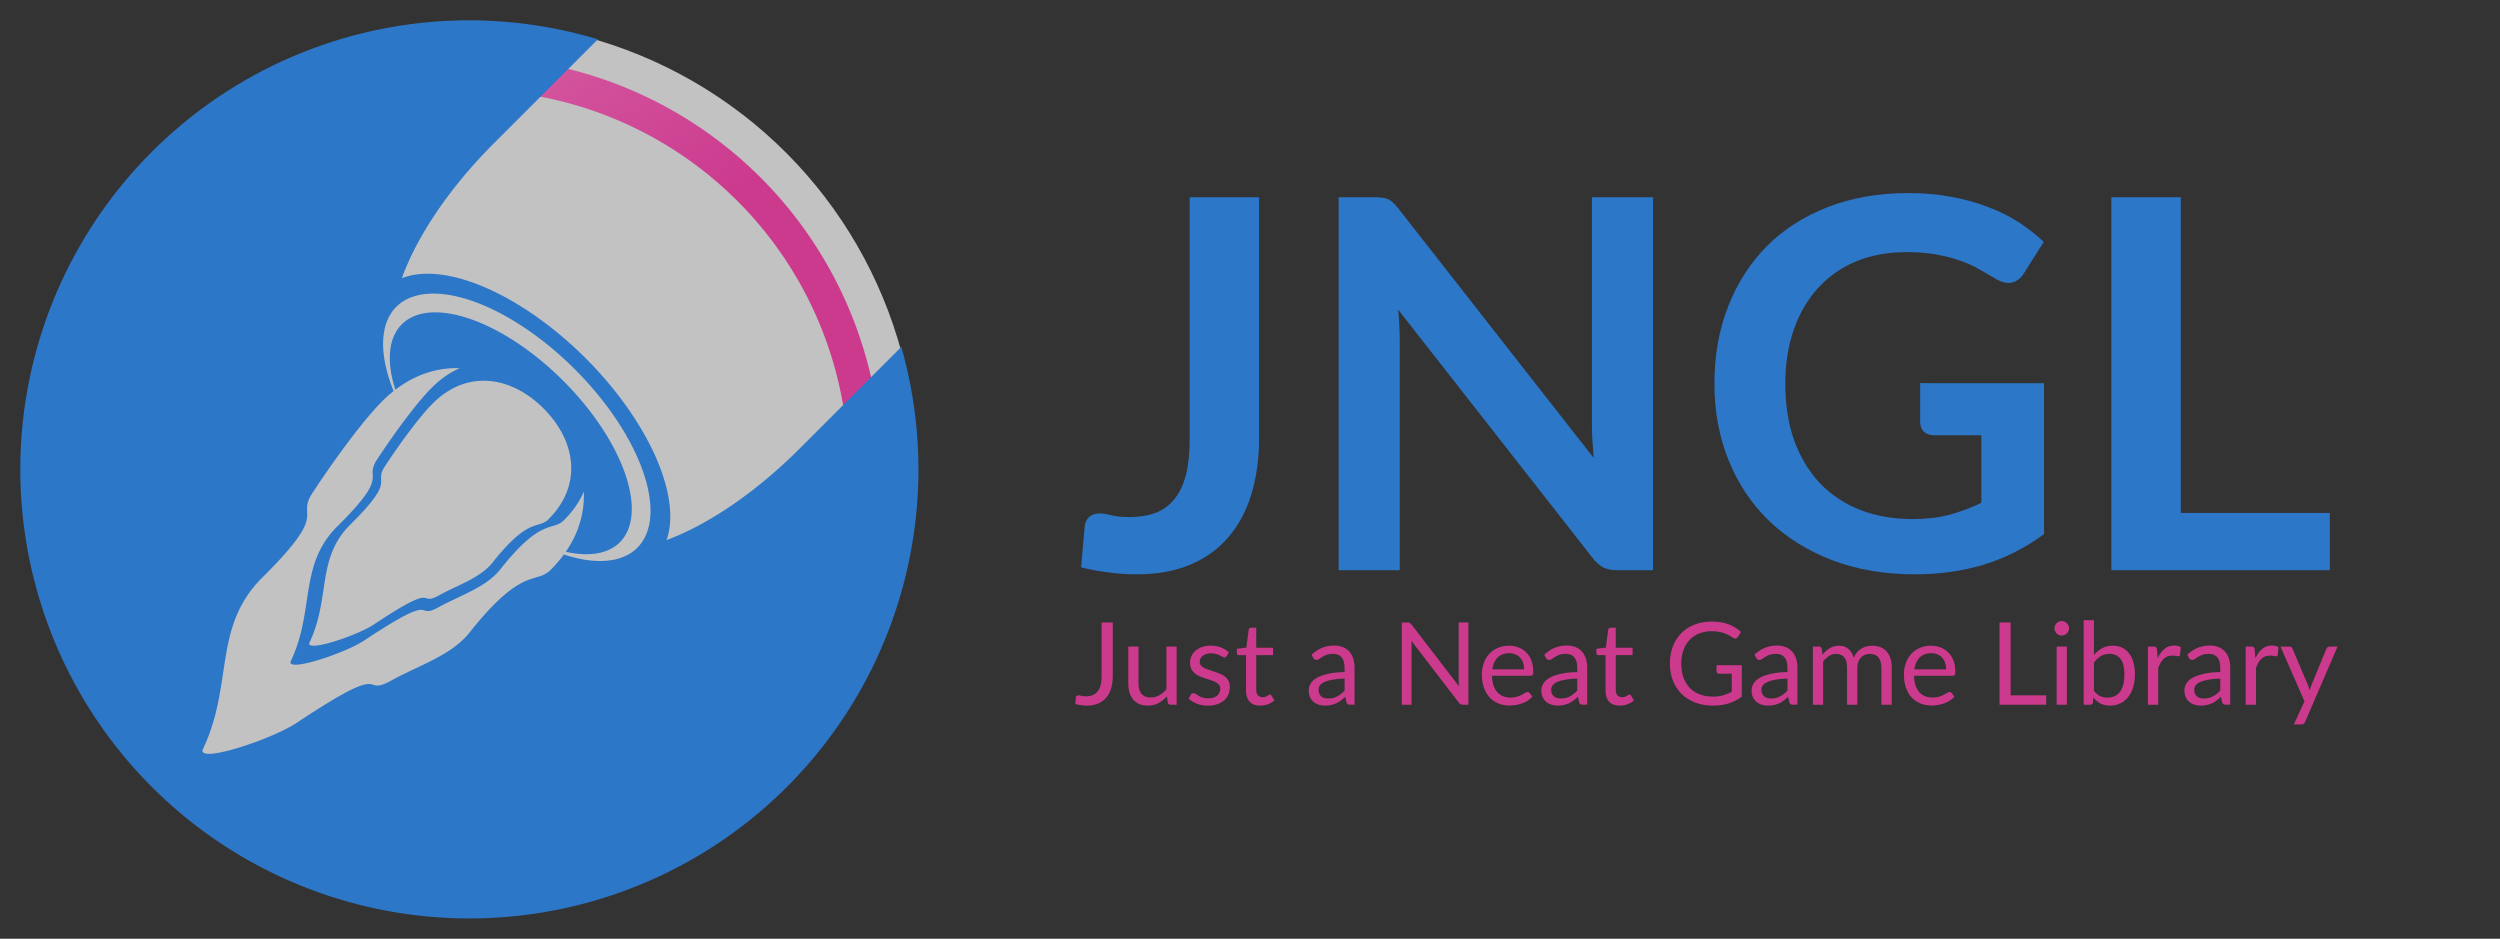 <?xml version="1.0" encoding="UTF-8" standalone="no"?>
<svg
   xmlns:dc="http://purl.org/dc/elements/1.1/"
   xmlns:cc="http://creativecommons.org/ns#"
   xmlns:rdf="http://www.w3.org/1999/02/22-rdf-syntax-ns#"
   xmlns:svg="http://www.w3.org/2000/svg"
   xmlns="http://www.w3.org/2000/svg"
   xmlns:xlink="http://www.w3.org/1999/xlink"
   xmlns:sodipodi="http://sodipodi.sourceforge.net/DTD/sodipodi-0.dtd"
   xmlns:inkscape="http://www.inkscape.org/namespaces/inkscape"
   width="123.1mm"
   height="46.223mm"
   viewBox="0 0 123.1 46.223"
   version="1.1"
   id="svg80"
   inkscape:version="1.0.2 (e86c8708, 2021-01-15)"
   sodipodi:docname="jngl.svg">
  <rect x="0" y="0" width="123.1" height="46.223" fill="#333333" stroke="none"/>
  <defs
     id="defs74">
    <linearGradient
       inkscape:collect="always"
       xlink:href="#linearGradient1068"
       id="linearGradient1070"
       x1="527.491"
       y1="190.596"
       x2="775.505"
       y2="534.541"
       gradientUnits="userSpaceOnUse"
       gradientTransform="matrix(0.057,0,0,0.057,8.014,66.519)" />
    <linearGradient
       inkscape:collect="always"
       id="linearGradient1068">
      <stop
         style="stop-color:#dc79b2;stop-opacity:1;"
         offset="0"
         id="stop1064" />
      <stop
         style="stop-color:#cc3a8e;stop-opacity:1"
         offset="1"
         id="stop1066" />
    </linearGradient>
  </defs>
  <sodipodi:namedview
     id="base"
     pagecolor="#ffffff"
     bordercolor="#666666"
     borderopacity="1.0"
     inkscape:pageopacity="0.0"
     inkscape:pageshadow="2"
     inkscape:zoom="0.35"
     inkscape:cx="333.68656"
     inkscape:cy="233.06496"
     inkscape:document-units="mm"
     inkscape:current-layer="layer1"
     inkscape:document-rotation="0"
     showgrid="false"
     fit-margin-left="1"
     fit-margin-top="1"
     fit-margin-bottom="1"
     fit-margin-right="8"
     inkscape:window-width="1248"
     inkscape:window-height="943"
     inkscape:window-x="0"
     inkscape:window-y="25"
     inkscape:window-maximized="0" />
  <g
     inkscape:label="Ebene 1"
     inkscape:groupmode="layer"
     id="layer1"
     transform="translate(-17.545,-86.502)">
    <circle
       style="fill:#ffffff;fill-opacity:0.7;stroke-width:0.265"
       id="path1"
       cx="40.66"
       cy="109.6"
       r="22.04" />
    <path
       inkscape:connector-curvature="0"
       style="vector-effect:none;fill:url(#linearGradient1070);fill-opacity:1;stroke:none;stroke-width:0.481;stroke-linecap:butt;stroke-linejoin:miter;stroke-miterlimit:4;stroke-dasharray:none;stroke-dashoffset:0;stroke-opacity:1"
       d="m 40.657,89.297 a 20.317,20.317 0 0 0 -1.877,0.094 v 1.652 a 18.685,18.685 0 0 1 1.877,-0.114 18.685,18.685 0 0 1 18.659,17.95 h 1.621 A 20.317,20.317 0 0 0 40.657,89.297 Z"
       id="path897-7-0" />
    <path
       inkscape:connector-curvature="0"
       style="vector-effect:none;fill:#2d77c9;fill-opacity:1;stroke:none;stroke-width:0.481;stroke-linecap:butt;stroke-linejoin:miter;stroke-miterlimit:4;stroke-dasharray:none;stroke-dashoffset:0;stroke-opacity:1"
       d="m 40.657,87.502 a 22.112,22.112 0 0 0 -22.112,22.112 22.112,22.112 0 0 0 22.112,22.112 22.112,22.112 0 0 0 22.112,-22.112 22.112,22.112 0 0 0 -0.844,-6.03 l -5.022,5.022 c -2.183,2.183 -4.535,3.748 -6.537,4.489 a 9.388,4.527 45 0 0 -3.977,-8.947 9.388,4.527 45 0 0 -9.056,-3.946 c 0.725,-2.024 2.307,-4.419 4.527,-6.639 l 5.125,-5.125 a 22.112,22.112 0 0 0 -6.328,-0.935 z m -1.81,13.458 c 0.05,-4.3e-4 0.101,-6e-5 0.153,0.001 1.971,0.053 4.618,1.492 6.85,3.724 3.276,3.276 4.652,7.213 3.072,8.793 -0.737,0.731 -2.03,0.848 -3.611,0.328 -0.187,0.256 -0.401,0.507 -0.646,0.752 -0.738,0.738 -1.374,-0.225 -4.002,3.093 -0.888,1.121 -2.504,1.618 -3.821,2.346 -1.646,0.91 0.133,-1.111 -4.68,2.092 -1.259,0.838 -4.978,2.051 -4.621,1.294 1.517,-3.214 0.471,-6.016 2.929,-8.452 3.386,-3.355 1.607,-2.859 2.472,-4.173 1.315,-1.999 2.619,-3.693 3.424,-4.499 0.183,-0.183 0.37,-0.35 0.56,-0.501 -0.731,-1.814 -0.684,-3.323 0.13,-4.145 0.423,-0.423 1.034,-0.646 1.79,-0.653 z m 0.13,0.922 c -0.679,2.2e-4 -1.249,0.191 -1.651,0.593 -0.654,0.658 -0.766,1.808 -0.314,3.217 0.954,-0.73 1.983,-1.063 3.008,-1.063 0.053,-2e-5 0.106,0.001 0.159,0.003 -0.477,0.209 -0.942,0.527 -1.379,0.964 -0.633,0.633 -1.656,1.963 -2.69,3.533 -0.679,1.032 0.718,0.643 -1.941,3.278 -1.931,1.913 -1.109,4.113 -2.301,6.638 -0.28,0.594 2.64,-0.359 3.629,-1.016 3.78,-2.515 2.383,-0.928 3.676,-1.643 1.035,-0.572 2.304,-0.962 3.001,-1.843 2.064,-2.606 2.563,-1.85 3.143,-2.429 0.444,-0.444 0.764,-0.916 0.974,-1.401 0.04,1.003 -0.235,2.013 -0.885,2.959 1.156,0.259 2.088,0.097 2.655,-0.462 1.429,-1.429 0.185,-4.991 -2.78,-7.955 -2.131,-2.131 -4.57,-3.373 -6.304,-3.372 z m 2.396,3.368 c 1.042,0.003 2.078,0.506 2.936,1.364 1.574,1.574 1.952,3.75 0.244,5.457 -0.507,0.507 -0.944,-0.155 -2.75,2.125 -0.61,0.77 -1.72,1.112 -2.625,1.612 -1.131,0.625 0.091,-0.763 -3.215,1.437 -0.865,0.576 -3.42,1.409 -3.175,0.889 1.043,-2.208 0.324,-4.133 2.013,-5.807 2.326,-2.305 1.104,-1.964 1.698,-2.867 0.904,-1.374 1.799,-2.537 2.353,-3.091 0.747,-0.747 1.584,-1.095 2.42,-1.118 0.034,-8.6e-4 0.067,-0.001 0.101,-0.001 z"
       id="path897-6" />
    <g
       aria-label="JNGL"
       id="text1074"
       style="font-style:normal;font-variant:normal;font-weight:normal;font-stretch:normal;font-size:24.342px;line-height:1.25;font-family:Lato;-inkscape-font-specification:Lato;font-variant-ligatures:normal;font-variant-caps:normal;font-variant-numeric:normal;font-variant-east-asian:normal;letter-spacing:0px;word-spacing:0px;fill:#2d77c9;fill-opacity:1;stroke:none;stroke-width:1.226">
      <path
         d="m 79.542,108.051 q 0,1.549 -0.381,2.794 -0.381,1.245 -1.143,2.121 -0.749,0.876 -1.88,1.346 -1.13,0.47 -2.629,0.47 -0.686,0 -1.346,-0.089 -0.66,-0.076 -1.384,-0.254 0.038,-0.508 0.089,-1.016 0.051,-0.508 0.089,-1.016 0.038,-0.279 0.216,-0.445 0.19,-0.178 0.533,-0.178 0.216,0 0.559,0.089 0.356,0.089 0.889,0.089 0.724,0 1.283,-0.203 0.559,-0.216 0.927,-0.673 0.381,-0.457 0.571,-1.181 0.19,-0.737 0.19,-1.778 V 96.214 h 3.416 z"
         style="font-style:normal;font-variant:normal;font-weight:bold;font-stretch:normal;font-size:25.4px;font-family:Lato;-inkscape-font-specification:'Lato Bold';font-variant-ligatures:normal;font-variant-caps:normal;font-variant-numeric:normal;font-variant-east-asian:normal;fill:#2d77c9;fill-opacity:1;stroke-width:1.226"
         id="path180" />
      <path
         d="m 98.94,96.214 v 18.364 h -1.753 q -0.406,0 -0.686,-0.127 -0.267,-0.14 -0.521,-0.457 l -9.588,-12.243 q 0.076,0.838 0.076,1.549 V 114.579 H 83.459 V 96.214 h 1.791 q 0.216,0 0.368,0.025 0.165,0.013 0.279,0.076 0.127,0.051 0.241,0.165 0.114,0.102 0.254,0.279 l 9.627,12.294 q -0.038,-0.445 -0.064,-0.876 -0.025,-0.432 -0.025,-0.8 V 96.214 Z"
         style="font-style:normal;font-variant:normal;font-weight:bold;font-stretch:normal;font-size:25.4px;font-family:Lato;-inkscape-font-specification:'Lato Bold';font-variant-ligatures:normal;font-variant-caps:normal;font-variant-numeric:normal;font-variant-east-asian:normal;fill:#2d77c9;fill-opacity:1;stroke-width:1.226"
         id="path182" />
      <path
         d="m 118.193,105.371 v 7.429 q -1.397,1.029 -2.984,1.511 -1.575,0.47 -3.378,0.47 -2.248,0 -4.077,-0.699 -1.816,-0.699 -3.111,-1.943 -1.283,-1.245 -1.981,-2.972 -0.699,-1.727 -0.699,-3.772 0,-2.07 0.673,-3.797 0.673,-1.727 1.905,-2.972 1.245,-1.245 3.01,-1.93 1.765,-0.686 3.962,-0.686 1.118,0 2.083,0.178 0.978,0.178 1.803,0.495 0.838,0.305 1.524,0.749 0.686,0.444 1.257,0.978 l -0.978,1.549 q -0.229,0.368 -0.597,0.457 -0.368,0.076 -0.8,-0.191 -0.419,-0.241 -0.838,-0.483 -0.419,-0.241 -0.94,-0.419 -0.508,-0.178 -1.156,-0.292 -0.635,-0.114 -1.473,-0.114 -1.359,0 -2.464,0.457 -1.092,0.457 -1.867,1.308 -0.775,0.851 -1.194,2.045 -0.419,1.194 -0.419,2.667 0,1.575 0.444,2.819 0.457,1.232 1.27,2.095 0.826,0.851 1.981,1.308 1.156,0.445 2.578,0.445 1.016,0 1.816,-0.216 0.8,-0.216 1.562,-0.584 v -3.327 h -2.311 q -0.33,0 -0.521,-0.178 -0.178,-0.19 -0.178,-0.457 v -1.93 z"
         style="font-style:normal;font-variant:normal;font-weight:bold;font-stretch:normal;font-size:25.4px;font-family:Lato;-inkscape-font-specification:'Lato Bold';font-variant-ligatures:normal;font-variant-caps:normal;font-variant-numeric:normal;font-variant-east-asian:normal;fill:#2d77c9;fill-opacity:1;stroke-width:1.226"
         id="path184" />
      <path
         d="m 132.266,111.759 v 2.819 H 121.509 V 96.214 h 3.416 v 15.545 z"
         style="font-style:normal;font-variant:normal;font-weight:bold;font-stretch:normal;font-size:25.4px;font-family:Lato;-inkscape-font-specification:'Lato Bold';font-variant-ligatures:normal;font-variant-caps:normal;font-variant-numeric:normal;font-variant-east-asian:normal;fill:#2d77c9;fill-opacity:1;stroke-width:1.226"
         id="path186" />
    </g>
    <g
       aria-label="Just a Neat Game Library"
       id="text1074-6"
       style="font-style:normal;font-variant:normal;font-weight:normal;font-stretch:normal;font-size:5.651px;line-height:1.25;font-family:Lato;-inkscape-font-specification:Lato;font-variant-ligatures:normal;font-variant-caps:normal;font-variant-numeric:normal;font-variant-east-asian:normal;letter-spacing:0px;word-spacing:0px;fill:#cc3a8e;fill-opacity:1;stroke:none;stroke-width:1.226">
      <path
         d="m 72.337,119.803 q 0,0.339 -0.085,0.607 -0.082,0.268 -0.246,0.455 -0.161,0.184 -0.398,0.283 -0.237,0.099 -0.545,0.099 -0.28,0 -0.571,-0.079 0.006,-0.082 0.014,-0.161 0.009,-0.082 0.014,-0.161 0.006,-0.048 0.034,-0.076 0.031,-0.031 0.093,-0.031 0.051,0 0.133,0.025 0.085,0.025 0.226,0.025 0.186,0 0.333,-0.057 0.147,-0.057 0.246,-0.175 0.099,-0.119 0.15,-0.302 0.054,-0.186 0.054,-0.441 v -2.661 h 0.548 z"
         style="font-style:normal;font-variant:normal;font-weight:normal;font-stretch:normal;font-size:5.651px;font-family:Lato;-inkscape-font-specification:Lato;font-variant-ligatures:normal;font-variant-caps:normal;font-variant-numeric:normal;font-variant-east-asian:normal;fill:#cc3a8e;fill-opacity:1;stroke-width:1.226"
         id="path189" />
      <path
         d="m 75.483,118.34 v 2.862 h -0.299 q -0.107,0 -0.136,-0.105 l -0.04,-0.308 q -0.186,0.206 -0.418,0.333 -0.232,0.124 -0.531,0.124 -0.234,0 -0.415,-0.076 -0.178,-0.079 -0.299,-0.22 -0.121,-0.141 -0.184,-0.342 -0.059,-0.201 -0.059,-0.444 v -1.825 h 0.503 v 1.825 q 0,0.325 0.147,0.503 0.15,0.178 0.455,0.178 0.223,0 0.415,-0.105 0.195,-0.107 0.359,-0.294 v -2.108 z"
         style="font-style:normal;font-variant:normal;font-weight:normal;font-stretch:normal;font-size:5.651px;font-family:Lato;-inkscape-font-specification:Lato;font-variant-ligatures:normal;font-variant-caps:normal;font-variant-numeric:normal;font-variant-east-asian:normal;fill:#cc3a8e;fill-opacity:1;stroke-width:1.226"
         id="path191" />
      <path
         d="m 77.942,118.812 q -0.034,0.062 -0.105,0.062 -0.042,0 -0.096,-0.031 -0.054,-0.031 -0.133,-0.068 -0.076,-0.04 -0.184,-0.071 -0.107,-0.034 -0.254,-0.034 -0.127,0 -0.229,0.034 -0.102,0.031 -0.175,0.088 -0.071,0.057 -0.11,0.133 -0.037,0.073 -0.037,0.161 0,0.11 0.062,0.184 0.065,0.073 0.17,0.127 0.105,0.054 0.237,0.096 0.133,0.04 0.271,0.088 0.141,0.045 0.274,0.102 0.133,0.057 0.237,0.141 0.105,0.085 0.167,0.209 0.065,0.121 0.065,0.294 0,0.198 -0.071,0.367 -0.071,0.167 -0.209,0.291 -0.138,0.121 -0.339,0.192 -0.201,0.071 -0.463,0.071 -0.299,0 -0.542,-0.096 -0.243,-0.099 -0.412,-0.251 l 0.119,-0.192 q 0.023,-0.037 0.054,-0.057 0.031,-0.02 0.079,-0.02 0.051,0 0.107,0.04 0.057,0.04 0.136,0.088 0.082,0.048 0.198,0.088 0.116,0.04 0.288,0.04 0.147,0 0.257,-0.037 0.11,-0.04 0.184,-0.105 0.073,-0.065 0.107,-0.15 0.037,-0.085 0.037,-0.181 0,-0.119 -0.065,-0.195 -0.062,-0.079 -0.167,-0.133 -0.105,-0.057 -0.24,-0.096 -0.133,-0.042 -0.274,-0.088 -0.138,-0.045 -0.274,-0.102 -0.133,-0.059 -0.237,-0.147 -0.105,-0.088 -0.17,-0.215 -0.062,-0.13 -0.062,-0.314 0,-0.164 0.068,-0.314 0.068,-0.153 0.198,-0.266 0.13,-0.116 0.319,-0.184 0.189,-0.068 0.432,-0.068 0.283,0 0.506,0.09 0.226,0.088 0.39,0.243 z"
         style="font-style:normal;font-variant:normal;font-weight:normal;font-stretch:normal;font-size:5.651px;font-family:Lato;-inkscape-font-specification:Lato;font-variant-ligatures:normal;font-variant-caps:normal;font-variant-numeric:normal;font-variant-east-asian:normal;fill:#cc3a8e;fill-opacity:1;stroke-width:1.226"
         id="path193" />
      <path
         d="m 79.603,121.247 q -0.339,0 -0.523,-0.189 -0.181,-0.189 -0.181,-0.545 v -1.752 h -0.345 q -0.045,0 -0.076,-0.025 -0.031,-0.028 -0.031,-0.085 v -0.201 l 0.469,-0.059 0.116,-0.884 q 0.009,-0.042 0.037,-0.068 0.031,-0.028 0.079,-0.028 h 0.254 v 0.986 h 0.828 v 0.364 h -0.828 v 1.718 q 0,0.181 0.088,0.268 0.088,0.088 0.226,0.088 0.079,0 0.136,-0.02 0.059,-0.023 0.102,-0.048 0.042,-0.025 0.071,-0.045 0.031,-0.023 0.054,-0.023 0.04,0 0.071,0.048 l 0.147,0.24 q -0.13,0.121 -0.314,0.192 -0.184,0.068 -0.379,0.068 z"
         style="font-style:normal;font-variant:normal;font-weight:normal;font-stretch:normal;font-size:5.651px;font-family:Lato;-inkscape-font-specification:Lato;font-variant-ligatures:normal;font-variant-caps:normal;font-variant-numeric:normal;font-variant-east-asian:normal;fill:#cc3a8e;fill-opacity:1;stroke-width:1.226"
         id="path195" />
      <path
         d="m 83.752,119.913 q -0.348,0.011 -0.593,0.057 -0.243,0.042 -0.398,0.113 -0.153,0.071 -0.223,0.167 -0.068,0.096 -0.068,0.215 0,0.113 0.037,0.195 0.037,0.082 0.099,0.136 0.065,0.051 0.15,0.076 0.088,0.023 0.186,0.023 0.133,0 0.243,-0.025 0.11,-0.028 0.206,-0.079 0.099,-0.051 0.186,-0.121 0.09,-0.071 0.175,-0.161 z m -1.625,-1.17 q 0.237,-0.229 0.511,-0.342 0.274,-0.113 0.607,-0.113 0.24,0 0.427,0.079 0.186,0.079 0.314,0.22 0.127,0.141 0.192,0.342 0.065,0.201 0.065,0.441 v 1.831 h -0.223 q -0.073,0 -0.113,-0.023 -0.04,-0.025 -0.062,-0.096 l -0.057,-0.271 q -0.113,0.105 -0.22,0.186 -0.107,0.079 -0.226,0.136 -0.119,0.054 -0.254,0.082 -0.133,0.031 -0.297,0.031 -0.167,0 -0.314,-0.045 -0.147,-0.048 -0.257,-0.141 -0.107,-0.093 -0.172,-0.234 -0.062,-0.144 -0.062,-0.339 0,-0.17 0.093,-0.325 0.093,-0.158 0.302,-0.28 0.209,-0.121 0.545,-0.198 0.336,-0.079 0.825,-0.09 v -0.223 q 0,-0.333 -0.144,-0.503 -0.144,-0.172 -0.421,-0.172 -0.186,0 -0.314,0.048 -0.124,0.045 -0.218,0.105 -0.09,0.057 -0.158,0.105 -0.065,0.045 -0.13,0.045 -0.051,0 -0.088,-0.025 -0.037,-0.028 -0.062,-0.068 z"
         style="font-style:normal;font-variant:normal;font-weight:normal;font-stretch:normal;font-size:5.651px;font-family:Lato;-inkscape-font-specification:Lato;font-variant-ligatures:normal;font-variant-caps:normal;font-variant-numeric:normal;font-variant-east-asian:normal;fill:#cc3a8e;fill-opacity:1;stroke-width:1.226"
         id="path197" />
      <path
         d="m 89.849,117.153 v 4.049 H 89.575 q -0.065,0 -0.11,-0.023 -0.042,-0.023 -0.085,-0.076 l -2.342,-3.051 q 0.006,0.071 0.009,0.138 0.003,0.068 0.003,0.127 v 2.885 h -0.48 v -4.049 h 0.283 q 0.037,0 0.062,0.006 0.025,0.003 0.045,0.014 0.02,0.008 0.04,0.028 0.02,0.017 0.042,0.045 l 2.342,3.048 q -0.006,-0.073 -0.011,-0.141 -0.003,-0.071 -0.003,-0.133 v -2.868 z"
         style="font-style:normal;font-variant:normal;font-weight:normal;font-stretch:normal;font-size:5.651px;font-family:Lato;-inkscape-font-specification:Lato;font-variant-ligatures:normal;font-variant-caps:normal;font-variant-numeric:normal;font-variant-east-asian:normal;fill:#cc3a8e;fill-opacity:1;stroke-width:1.226"
         id="path199" />
      <path
         d="m 92.593,119.459 q 0,-0.175 -0.051,-0.319 -0.048,-0.147 -0.144,-0.251 -0.093,-0.107 -0.229,-0.164 -0.136,-0.059 -0.308,-0.059 -0.362,0 -0.574,0.212 -0.209,0.209 -0.26,0.582 z m 0.407,1.342 q -0.093,0.113 -0.223,0.198 -0.13,0.082 -0.28,0.136 -0.147,0.054 -0.305,0.079 -0.158,0.028 -0.314,0.028 -0.297,0 -0.548,-0.099 -0.249,-0.102 -0.432,-0.294 -0.181,-0.195 -0.283,-0.48 -0.102,-0.285 -0.102,-0.655 0,-0.299 0.09,-0.559 0.093,-0.26 0.266,-0.449 0.172,-0.192 0.421,-0.299 0.249,-0.11 0.559,-0.11 0.257,0 0.475,0.088 0.22,0.085 0.379,0.249 0.161,0.161 0.251,0.401 0.09,0.237 0.09,0.542 0,0.119 -0.025,0.158 -0.025,0.04 -0.096,0.04 h -1.913 q 0.009,0.271 0.073,0.472 0.068,0.201 0.186,0.336 0.119,0.133 0.283,0.201 0.164,0.065 0.367,0.065 0.189,0 0.325,-0.042 0.138,-0.045 0.237,-0.096 0.099,-0.051 0.164,-0.093 0.068,-0.045 0.116,-0.045 0.062,0 0.096,0.048 z"
         style="font-style:normal;font-variant:normal;font-weight:normal;font-stretch:normal;font-size:5.651px;font-family:Lato;-inkscape-font-specification:Lato;font-variant-ligatures:normal;font-variant-caps:normal;font-variant-numeric:normal;font-variant-east-asian:normal;fill:#cc3a8e;fill-opacity:1;stroke-width:1.226"
         id="path201" />
      <path
         d="m 95.208,119.913 q -0.348,0.011 -0.593,0.057 -0.243,0.042 -0.398,0.113 -0.153,0.071 -0.223,0.167 -0.068,0.096 -0.068,0.215 0,0.113 0.037,0.195 0.037,0.082 0.099,0.136 0.065,0.051 0.15,0.076 0.088,0.023 0.186,0.023 0.133,0 0.243,-0.025 0.11,-0.028 0.206,-0.079 0.099,-0.051 0.186,-0.121 0.09,-0.071 0.175,-0.161 z m -1.625,-1.17 q 0.237,-0.229 0.511,-0.342 0.274,-0.113 0.607,-0.113 0.24,0 0.427,0.079 0.186,0.079 0.314,0.22 0.127,0.141 0.192,0.342 0.065,0.201 0.065,0.441 v 1.831 h -0.223 q -0.073,0 -0.113,-0.023 -0.04,-0.025 -0.062,-0.096 l -0.057,-0.271 q -0.113,0.105 -0.22,0.186 -0.107,0.079 -0.226,0.136 -0.119,0.054 -0.254,0.082 -0.133,0.031 -0.297,0.031 -0.167,0 -0.314,-0.045 -0.147,-0.048 -0.257,-0.141 -0.107,-0.093 -0.172,-0.234 -0.062,-0.144 -0.062,-0.339 0,-0.17 0.093,-0.325 0.093,-0.158 0.302,-0.28 0.209,-0.121 0.545,-0.198 0.336,-0.079 0.825,-0.09 v -0.223 q 0,-0.333 -0.144,-0.503 -0.144,-0.172 -0.421,-0.172 -0.186,0 -0.314,0.048 -0.124,0.045 -0.218,0.105 -0.09,0.057 -0.158,0.105 -0.065,0.045 -0.13,0.045 -0.051,0 -0.088,-0.025 -0.037,-0.028 -0.062,-0.068 z"
         style="font-style:normal;font-variant:normal;font-weight:normal;font-stretch:normal;font-size:5.651px;font-family:Lato;-inkscape-font-specification:Lato;font-variant-ligatures:normal;font-variant-caps:normal;font-variant-numeric:normal;font-variant-east-asian:normal;fill:#cc3a8e;fill-opacity:1;stroke-width:1.226"
         id="path203" />
      <path
         d="m 97.306,121.247 q -0.339,0 -0.523,-0.189 -0.181,-0.189 -0.181,-0.545 v -1.752 h -0.345 q -0.045,0 -0.076,-0.025 -0.031,-0.028 -0.031,-0.085 v -0.201 l 0.469,-0.059 0.116,-0.884 q 0.009,-0.042 0.037,-0.068 0.031,-0.028 0.079,-0.028 h 0.254 v 0.986 h 0.828 v 0.364 h -0.828 v 1.718 q 0,0.181 0.088,0.268 0.088,0.088 0.226,0.088 0.079,0 0.136,-0.02 0.059,-0.023 0.102,-0.048 0.042,-0.025 0.071,-0.045 0.031,-0.023 0.054,-0.023 0.04,0 0.071,0.048 l 0.147,0.24 q -0.13,0.121 -0.314,0.192 -0.184,0.068 -0.379,0.068 z"
         style="font-style:normal;font-variant:normal;font-weight:normal;font-stretch:normal;font-size:5.651px;font-family:Lato;-inkscape-font-specification:Lato;font-variant-ligatures:normal;font-variant-caps:normal;font-variant-numeric:normal;font-variant-east-asian:normal;fill:#cc3a8e;fill-opacity:1;stroke-width:1.226"
         id="path205" />
      <path
         d="m 103.311,119.255 v 1.554 q -0.305,0.22 -0.653,0.331 -0.345,0.107 -0.757,0.107 -0.489,0 -0.881,-0.15 -0.393,-0.153 -0.672,-0.424 -0.277,-0.274 -0.427,-0.655 -0.15,-0.381 -0.15,-0.839 0,-0.463 0.144,-0.845 0.147,-0.381 0.415,-0.653 0.268,-0.274 0.653,-0.424 0.384,-0.15 0.859,-0.15 0.24,0 0.446,0.037 0.206,0.034 0.381,0.102 0.175,0.065 0.325,0.161 0.15,0.093 0.28,0.212 l -0.155,0.249 q -0.037,0.057 -0.096,0.073 -0.057,0.014 -0.127,-0.028 -0.068,-0.04 -0.155,-0.096 -0.088,-0.057 -0.215,-0.107 -0.124,-0.054 -0.297,-0.09 -0.17,-0.037 -0.404,-0.037 -0.342,0 -0.619,0.113 -0.277,0.11 -0.472,0.319 -0.195,0.206 -0.299,0.503 -0.105,0.294 -0.105,0.661 0,0.381 0.107,0.684 0.11,0.299 0.311,0.511 0.203,0.209 0.492,0.319 0.288,0.11 0.647,0.11 0.283,0 0.5,-0.062 0.22,-0.065 0.429,-0.178 v -0.89 h -0.63 q -0.054,0 -0.088,-0.031 -0.031,-0.031 -0.031,-0.076 v -0.311 z"
         style="font-style:normal;font-variant:normal;font-weight:normal;font-stretch:normal;font-size:5.651px;font-family:Lato;-inkscape-font-specification:Lato;font-variant-ligatures:normal;font-variant-caps:normal;font-variant-numeric:normal;font-variant-east-asian:normal;fill:#cc3a8e;fill-opacity:1;stroke-width:1.226"
         id="path207" />
      <path
         d="m 105.56,119.913 q -0.348,0.011 -0.593,0.057 -0.243,0.042 -0.398,0.113 -0.153,0.071 -0.223,0.167 -0.068,0.096 -0.068,0.215 0,0.113 0.037,0.195 0.037,0.082 0.099,0.136 0.065,0.051 0.15,0.076 0.088,0.023 0.186,0.023 0.133,0 0.243,-0.025 0.11,-0.028 0.206,-0.079 0.099,-0.051 0.186,-0.121 0.09,-0.071 0.175,-0.161 z m -1.625,-1.17 q 0.237,-0.229 0.511,-0.342 0.274,-0.113 0.607,-0.113 0.24,0 0.427,0.079 0.186,0.079 0.314,0.22 0.127,0.141 0.192,0.342 0.065,0.201 0.065,0.441 v 1.831 h -0.223 q -0.073,0 -0.113,-0.023 -0.04,-0.025 -0.062,-0.096 l -0.057,-0.271 q -0.113,0.105 -0.22,0.186 -0.107,0.079 -0.226,0.136 -0.119,0.054 -0.254,0.082 -0.133,0.031 -0.297,0.031 -0.167,0 -0.314,-0.045 -0.147,-0.048 -0.257,-0.141 -0.107,-0.093 -0.172,-0.234 -0.062,-0.144 -0.062,-0.339 0,-0.17 0.093,-0.325 0.093,-0.158 0.302,-0.28 0.209,-0.121 0.545,-0.198 0.336,-0.079 0.825,-0.09 v -0.223 q 0,-0.333 -0.144,-0.503 -0.144,-0.172 -0.421,-0.172 -0.186,0 -0.314,0.048 -0.124,0.045 -0.218,0.105 -0.09,0.057 -0.158,0.105 -0.065,0.045 -0.13,0.045 -0.051,0 -0.088,-0.025 -0.037,-0.028 -0.062,-0.068 z"
         style="font-style:normal;font-variant:normal;font-weight:normal;font-stretch:normal;font-size:5.651px;font-family:Lato;-inkscape-font-specification:Lato;font-variant-ligatures:normal;font-variant-caps:normal;font-variant-numeric:normal;font-variant-east-asian:normal;fill:#cc3a8e;fill-opacity:1;stroke-width:1.226"
         id="path209" />
      <path
         d="m 106.812,121.202 v -2.862 h 0.302 q 0.107,0 0.133,0.105 l 0.037,0.294 q 0.158,-0.195 0.356,-0.319 0.198,-0.124 0.458,-0.124 0.288,0 0.466,0.161 0.181,0.161 0.26,0.435 0.062,-0.155 0.158,-0.268 0.099,-0.113 0.22,-0.186 0.121,-0.073 0.257,-0.107 0.138,-0.034 0.28,-0.034 0.226,0 0.401,0.073 0.178,0.071 0.299,0.209 0.124,0.138 0.189,0.342 0.065,0.201 0.065,0.461 v 1.822 h -0.506 v -1.822 q 0,-0.336 -0.147,-0.509 -0.147,-0.175 -0.424,-0.175 -0.124,0 -0.237,0.045 -0.11,0.042 -0.195,0.127 -0.085,0.085 -0.136,0.215 -0.048,0.127 -0.048,0.297 v 1.822 h -0.506 v -1.822 q 0,-0.345 -0.138,-0.514 -0.138,-0.17 -0.404,-0.17 -0.186,0 -0.345,0.102 -0.158,0.099 -0.291,0.271 v 2.133 z"
         style="font-style:normal;font-variant:normal;font-weight:normal;font-stretch:normal;font-size:5.651px;font-family:Lato;-inkscape-font-specification:Lato;font-variant-ligatures:normal;font-variant-caps:normal;font-variant-numeric:normal;font-variant-east-asian:normal;fill:#cc3a8e;fill-opacity:1;stroke-width:1.226"
         id="path211" />
      <path
         d="m 113.374,119.459 q 0,-0.175 -0.051,-0.319 -0.048,-0.147 -0.144,-0.251 -0.093,-0.107 -0.229,-0.164 -0.136,-0.059 -0.308,-0.059 -0.362,0 -0.574,0.212 -0.209,0.209 -0.26,0.582 z m 0.407,1.342 q -0.093,0.113 -0.223,0.198 -0.13,0.082 -0.28,0.136 -0.147,0.054 -0.305,0.079 -0.158,0.028 -0.314,0.028 -0.297,0 -0.548,-0.099 -0.249,-0.102 -0.432,-0.294 -0.181,-0.195 -0.283,-0.48 -0.102,-0.285 -0.102,-0.655 0,-0.299 0.09,-0.559 0.093,-0.26 0.266,-0.449 0.172,-0.192 0.421,-0.299 0.249,-0.11 0.559,-0.11 0.257,0 0.475,0.088 0.22,0.085 0.379,0.249 0.161,0.161 0.251,0.401 0.09,0.237 0.09,0.542 0,0.119 -0.025,0.158 -0.025,0.04 -0.096,0.04 h -1.913 q 0.008,0.271 0.073,0.472 0.068,0.201 0.186,0.336 0.119,0.133 0.283,0.201 0.164,0.065 0.367,0.065 0.189,0 0.325,-0.042 0.138,-0.045 0.237,-0.096 0.099,-0.051 0.164,-0.093 0.068,-0.045 0.116,-0.045 0.062,0 0.096,0.048 z"
         style="font-style:normal;font-variant:normal;font-weight:normal;font-stretch:normal;font-size:5.651px;font-family:Lato;-inkscape-font-specification:Lato;font-variant-ligatures:normal;font-variant-caps:normal;font-variant-numeric:normal;font-variant-east-asian:normal;fill:#cc3a8e;fill-opacity:1;stroke-width:1.226"
         id="path213" />
      <path
         d="m 118.299,120.741 v 0.461 h -2.297 v -4.049 h 0.545 v 3.588 z"
         style="font-style:normal;font-variant:normal;font-weight:normal;font-stretch:normal;font-size:5.651px;font-family:Lato;-inkscape-font-specification:Lato;font-variant-ligatures:normal;font-variant-caps:normal;font-variant-numeric:normal;font-variant-east-asian:normal;fill:#cc3a8e;fill-opacity:1;stroke-width:1.226"
         id="path215" />
      <path
         d="m 119.318,118.34 v 2.862 h -0.503 v -2.862 z m 0.107,-0.898 q 0,0.073 -0.031,0.138 -0.028,0.062 -0.079,0.113 -0.048,0.048 -0.116,0.076 -0.065,0.028 -0.138,0.028 -0.073,0 -0.138,-0.028 -0.062,-0.028 -0.11,-0.076 -0.048,-0.051 -0.076,-0.113 -0.028,-0.065 -0.028,-0.138 0,-0.073 0.028,-0.138 0.028,-0.068 0.076,-0.116 0.048,-0.051 0.11,-0.079 0.065,-0.028 0.138,-0.028 0.073,0 0.138,0.028 0.068,0.028 0.116,0.079 0.051,0.048 0.079,0.116 0.031,0.065 0.031,0.138 z"
         style="font-style:normal;font-variant:normal;font-weight:normal;font-stretch:normal;font-size:5.651px;font-family:Lato;-inkscape-font-specification:Lato;font-variant-ligatures:normal;font-variant-caps:normal;font-variant-numeric:normal;font-variant-east-asian:normal;fill:#cc3a8e;fill-opacity:1;stroke-width:1.226"
         id="path217" />
      <path
         d="m 120.65,120.512 q 0.138,0.186 0.302,0.263 0.167,0.076 0.364,0.076 0.404,0 0.619,-0.285 0.215,-0.285 0.215,-0.85 0,-0.525 -0.192,-0.771 -0.189,-0.249 -0.542,-0.249 -0.246,0 -0.429,0.113 -0.181,0.113 -0.336,0.319 z m 0,-1.76 q 0.181,-0.209 0.407,-0.333 0.229,-0.124 0.525,-0.124 0.251,0 0.452,0.096 0.203,0.096 0.345,0.28 0.141,0.181 0.215,0.441 0.076,0.26 0.076,0.585 0,0.348 -0.085,0.633 -0.085,0.285 -0.246,0.489 -0.158,0.201 -0.387,0.314 -0.229,0.11 -0.514,0.11 -0.283,0 -0.477,-0.105 -0.192,-0.107 -0.336,-0.302 l -0.025,0.26 q -0.023,0.107 -0.13,0.107 h -0.325 v -4.162 h 0.506 z"
         style="font-style:normal;font-variant:normal;font-weight:normal;font-stretch:normal;font-size:5.651px;font-family:Lato;-inkscape-font-specification:Lato;font-variant-ligatures:normal;font-variant-caps:normal;font-variant-numeric:normal;font-variant-east-asian:normal;fill:#cc3a8e;fill-opacity:1;stroke-width:1.226"
         id="path219" />
      <path
         d="m 123.789,118.913 q 0.136,-0.294 0.333,-0.458 0.198,-0.167 0.483,-0.167 0.09,0 0.172,0.02 0.085,0.02 0.15,0.062 l -0.037,0.376 q -0.017,0.071 -0.085,0.071 -0.04,0 -0.116,-0.017 -0.076,-0.017 -0.172,-0.017 -0.136,0 -0.243,0.04 -0.105,0.04 -0.189,0.119 -0.082,0.076 -0.15,0.192 -0.065,0.113 -0.119,0.26 v 1.808 h -0.506 v -2.862 h 0.288 q 0.082,0 0.113,0.031 0.031,0.031 0.042,0.107 z"
         style="font-style:normal;font-variant:normal;font-weight:normal;font-stretch:normal;font-size:5.651px;font-family:Lato;-inkscape-font-specification:Lato;font-variant-ligatures:normal;font-variant-caps:normal;font-variant-numeric:normal;font-variant-east-asian:normal;fill:#cc3a8e;fill-opacity:1;stroke-width:1.226"
         id="path221" />
      <path
         d="m 126.871,119.913 q -0.348,0.011 -0.593,0.057 -0.243,0.042 -0.398,0.113 -0.153,0.071 -0.223,0.167 -0.068,0.096 -0.068,0.215 0,0.113 0.037,0.195 0.037,0.082 0.099,0.136 0.065,0.051 0.15,0.076 0.088,0.023 0.186,0.023 0.133,0 0.243,-0.025 0.11,-0.028 0.206,-0.079 0.099,-0.051 0.186,-0.121 0.09,-0.071 0.175,-0.161 z m -1.625,-1.17 q 0.237,-0.229 0.511,-0.342 0.274,-0.113 0.607,-0.113 0.24,0 0.427,0.079 0.186,0.079 0.314,0.22 0.127,0.141 0.192,0.342 0.065,0.201 0.065,0.441 v 1.831 h -0.223 q -0.073,0 -0.113,-0.023 -0.04,-0.025 -0.062,-0.096 l -0.057,-0.271 q -0.113,0.105 -0.22,0.186 -0.107,0.079 -0.226,0.136 -0.119,0.054 -0.254,0.082 -0.133,0.031 -0.297,0.031 -0.167,0 -0.314,-0.045 -0.147,-0.048 -0.257,-0.141 -0.107,-0.093 -0.172,-0.234 -0.062,-0.144 -0.062,-0.339 0,-0.17 0.093,-0.325 0.093,-0.158 0.302,-0.28 0.209,-0.121 0.545,-0.198 0.336,-0.079 0.825,-0.09 v -0.223 q 0,-0.333 -0.144,-0.503 -0.144,-0.172 -0.421,-0.172 -0.186,0 -0.314,0.048 -0.124,0.045 -0.218,0.105 -0.09,0.057 -0.158,0.105 -0.065,0.045 -0.13,0.045 -0.051,0 -0.088,-0.025 -0.037,-0.028 -0.062,-0.068 z"
         style="font-style:normal;font-variant:normal;font-weight:normal;font-stretch:normal;font-size:5.651px;font-family:Lato;-inkscape-font-specification:Lato;font-variant-ligatures:normal;font-variant-caps:normal;font-variant-numeric:normal;font-variant-east-asian:normal;fill:#cc3a8e;fill-opacity:1;stroke-width:1.226"
         id="path223" />
      <path
         d="m 128.601,118.913 q 0.136,-0.294 0.333,-0.458 0.198,-0.167 0.483,-0.167 0.09,0 0.172,0.02 0.085,0.02 0.15,0.062 l -0.037,0.376 q -0.017,0.071 -0.085,0.071 -0.04,0 -0.116,-0.017 -0.076,-0.017 -0.172,-0.017 -0.136,0 -0.243,0.04 -0.105,0.04 -0.189,0.119 -0.082,0.076 -0.15,0.192 -0.065,0.113 -0.119,0.26 v 1.808 h -0.506 v -2.862 h 0.288 q 0.082,0 0.113,0.031 0.031,0.031 0.042,0.107 z"
         style="font-style:normal;font-variant:normal;font-weight:normal;font-stretch:normal;font-size:5.651px;font-family:Lato;-inkscape-font-specification:Lato;font-variant-ligatures:normal;font-variant-caps:normal;font-variant-numeric:normal;font-variant-east-asian:normal;fill:#cc3a8e;fill-opacity:1;stroke-width:1.226"
         id="path225" />
      <path
         d="m 132.645,118.34 -1.596,3.707 q -0.025,0.057 -0.065,0.09 -0.037,0.034 -0.116,0.034 h -0.373 l 0.523,-1.136 -1.181,-2.695 h 0.435 q 0.065,0 0.102,0.034 0.04,0.031 0.054,0.071 l 0.766,1.803 q 0.045,0.119 0.076,0.249 0.04,-0.133 0.085,-0.251 l 0.743,-1.8 q 0.017,-0.045 0.057,-0.073 0.042,-0.031 0.093,-0.031 z"
         style="font-style:normal;font-variant:normal;font-weight:normal;font-stretch:normal;font-size:5.651px;font-family:Lato;-inkscape-font-specification:Lato;font-variant-ligatures:normal;font-variant-caps:normal;font-variant-numeric:normal;font-variant-east-asian:normal;fill:#cc3a8e;fill-opacity:1;stroke-width:1.226"
         id="path227" />
    </g>
  </g>
</svg>
